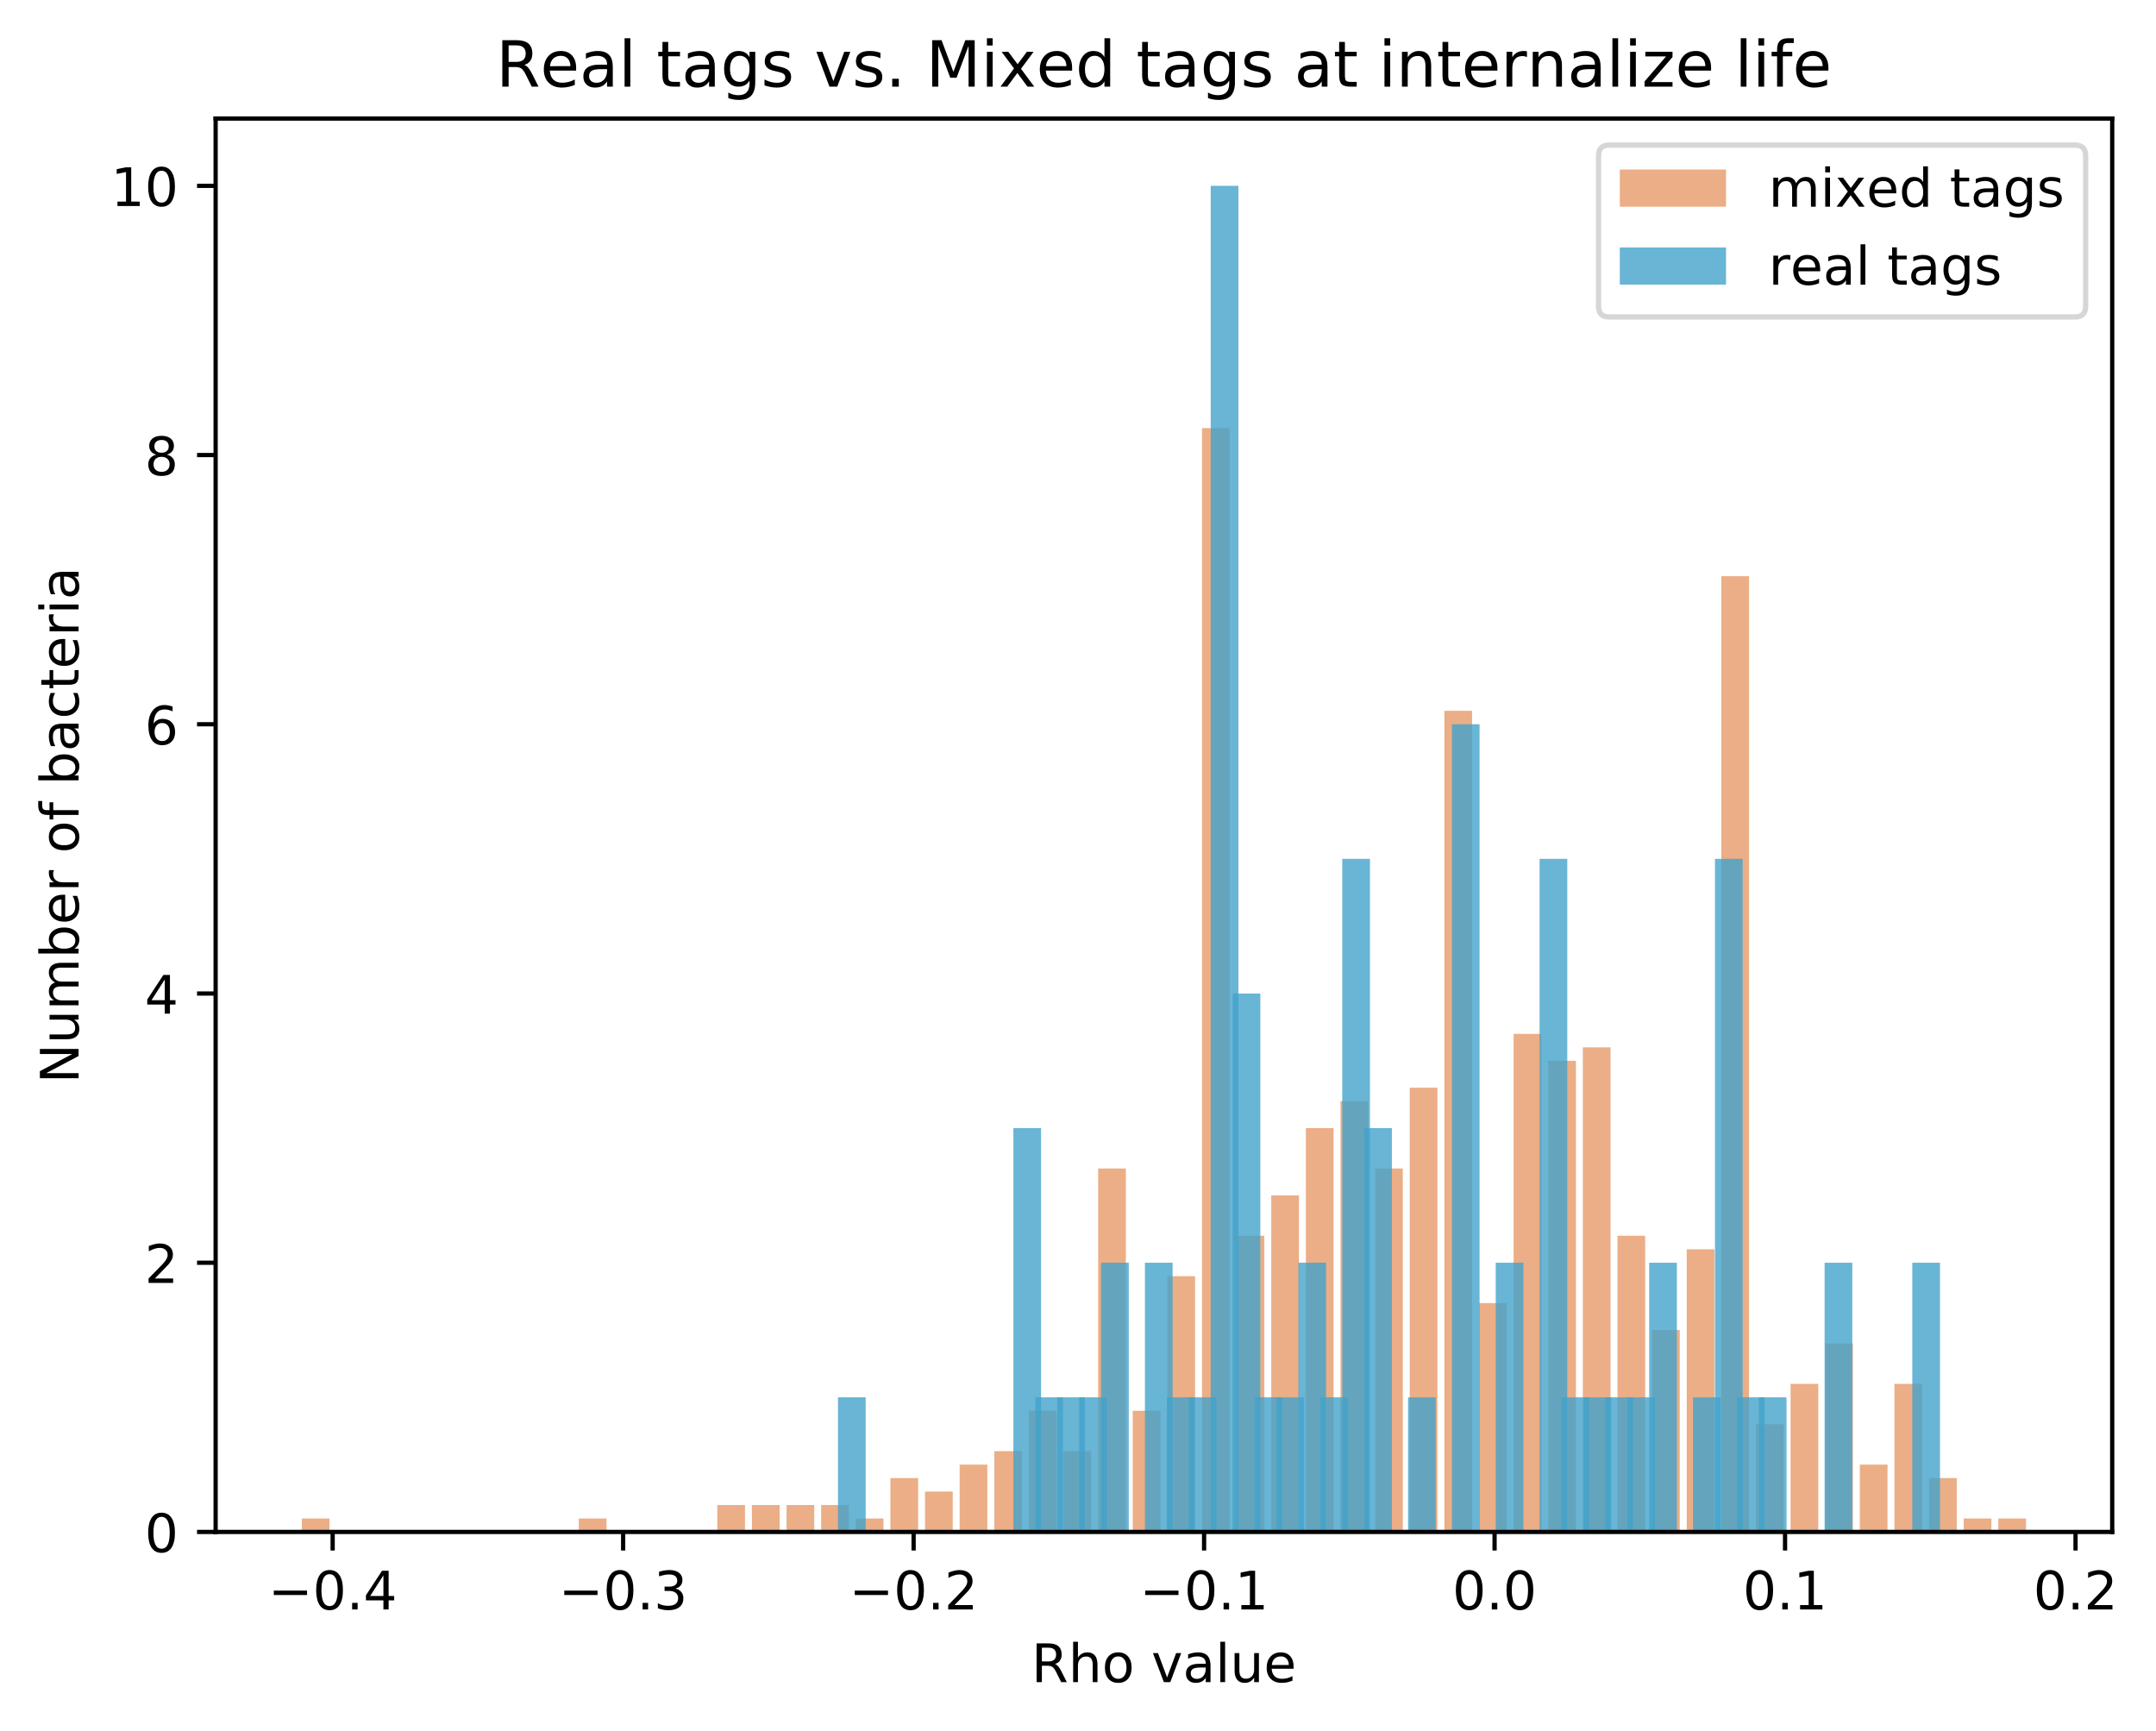<?xml version="1.0" encoding="utf-8" standalone="no"?>
<!DOCTYPE svg PUBLIC "-//W3C//DTD SVG 1.1//EN"
  "http://www.w3.org/Graphics/SVG/1.1/DTD/svg11.dtd">
<!-- Created with matplotlib (https://matplotlib.org/) -->
<svg height="325.986pt" version="1.1" viewBox="0 0 405.968 325.986" width="405.968pt" xmlns="http://www.w3.org/2000/svg" xmlns:xlink="http://www.w3.org/1999/xlink">
 <defs>
  <style type="text/css">
*{stroke-linecap:butt;stroke-linejoin:round;}
  </style>
 </defs>
 <g id="figure_1">
  <g id="patch_1">
   <path d="M 0 325.986 
L 405.968 325.986 
L 405.968 0 
L 0 0 
z
" style="fill:#ffffff;"/>
  </g>
  <g id="axes_1">
   <g id="patch_2">
    <path d="M 40.603 288.43 
L 397.723 288.43 
L 397.723 22.318 
L 40.603 22.318 
z
" style="fill:#ffffff;"/>
   </g>
   <g id="patch_3">
    <path clip-path="url(#p4266002251)" d="M 56.836 288.43 
L 62.051 288.43 
L 62.051 285.896 
L 56.836 285.896 
z
" style="fill:#d95f0e;opacity:0.5;"/>
   </g>
   <g id="patch_4">
    <path clip-path="url(#p4266002251)" d="M 63.355 288.43 
L 68.57 288.43 
L 68.57 288.43 
L 63.355 288.43 
z
" style="fill:#d95f0e;opacity:0.5;"/>
   </g>
   <g id="patch_5">
    <path clip-path="url(#p4266002251)" d="M 69.874 288.43 
L 75.09 288.43 
L 75.09 288.43 
L 69.874 288.43 
z
" style="fill:#d95f0e;opacity:0.5;"/>
   </g>
   <g id="patch_6">
    <path clip-path="url(#p4266002251)" d="M 76.393 288.43 
L 81.609 288.43 
L 81.609 288.43 
L 76.393 288.43 
z
" style="fill:#d95f0e;opacity:0.5;"/>
   </g>
   <g id="patch_7">
    <path clip-path="url(#p4266002251)" d="M 82.913 288.43 
L 88.128 288.43 
L 88.128 288.43 
L 82.913 288.43 
z
" style="fill:#d95f0e;opacity:0.5;"/>
   </g>
   <g id="patch_8">
    <path clip-path="url(#p4266002251)" d="M 89.432 288.43 
L 94.647 288.43 
L 94.647 288.43 
L 89.432 288.43 
z
" style="fill:#d95f0e;opacity:0.5;"/>
   </g>
   <g id="patch_9">
    <path clip-path="url(#p4266002251)" d="M 95.951 288.43 
L 101.166 288.43 
L 101.166 288.43 
L 95.951 288.43 
z
" style="fill:#d95f0e;opacity:0.5;"/>
   </g>
   <g id="patch_10">
    <path clip-path="url(#p4266002251)" d="M 102.47 288.43 
L 107.685 288.43 
L 107.685 288.43 
L 102.47 288.43 
z
" style="fill:#d95f0e;opacity:0.5;"/>
   </g>
   <g id="patch_11">
    <path clip-path="url(#p4266002251)" d="M 108.989 288.43 
L 114.205 288.43 
L 114.205 285.896 
L 108.989 285.896 
z
" style="fill:#d95f0e;opacity:0.5;"/>
   </g>
   <g id="patch_12">
    <path clip-path="url(#p4266002251)" d="M 115.508 288.43 
L 120.724 288.43 
L 120.724 288.43 
L 115.508 288.43 
z
" style="fill:#d95f0e;opacity:0.5;"/>
   </g>
   <g id="patch_13">
    <path clip-path="url(#p4266002251)" d="M 122.028 288.43 
L 127.243 288.43 
L 127.243 288.43 
L 122.028 288.43 
z
" style="fill:#d95f0e;opacity:0.5;"/>
   </g>
   <g id="patch_14">
    <path clip-path="url(#p4266002251)" d="M 128.547 288.43 
L 133.762 288.43 
L 133.762 288.43 
L 128.547 288.43 
z
" style="fill:#d95f0e;opacity:0.5;"/>
   </g>
   <g id="patch_15">
    <path clip-path="url(#p4266002251)" d="M 135.066 288.43 
L 140.281 288.43 
L 140.281 283.361 
L 135.066 283.361 
z
" style="fill:#d95f0e;opacity:0.5;"/>
   </g>
   <g id="patch_16">
    <path clip-path="url(#p4266002251)" d="M 141.585 288.43 
L 146.8 288.43 
L 146.8 283.361 
L 141.585 283.361 
z
" style="fill:#d95f0e;opacity:0.5;"/>
   </g>
   <g id="patch_17">
    <path clip-path="url(#p4266002251)" d="M 148.104 288.43 
L 153.32 288.43 
L 153.32 283.361 
L 148.104 283.361 
z
" style="fill:#d95f0e;opacity:0.5;"/>
   </g>
   <g id="patch_18">
    <path clip-path="url(#p4266002251)" d="M 154.623 288.43 
L 159.839 288.43 
L 159.839 283.361 
L 154.623 283.361 
z
" style="fill:#d95f0e;opacity:0.5;"/>
   </g>
   <g id="patch_19">
    <path clip-path="url(#p4266002251)" d="M 161.143 288.43 
L 166.358 288.43 
L 166.358 285.896 
L 161.143 285.896 
z
" style="fill:#d95f0e;opacity:0.5;"/>
   </g>
   <g id="patch_20">
    <path clip-path="url(#p4266002251)" d="M 167.662 288.43 
L 172.877 288.43 
L 172.877 278.293 
L 167.662 278.293 
z
" style="fill:#d95f0e;opacity:0.5;"/>
   </g>
   <g id="patch_21">
    <path clip-path="url(#p4266002251)" d="M 174.181 288.43 
L 179.396 288.43 
L 179.396 280.827 
L 174.181 280.827 
z
" style="fill:#d95f0e;opacity:0.5;"/>
   </g>
   <g id="patch_22">
    <path clip-path="url(#p4266002251)" d="M 180.7 288.43 
L 185.915 288.43 
L 185.915 275.758 
L 180.7 275.758 
z
" style="fill:#d95f0e;opacity:0.5;"/>
   </g>
   <g id="patch_23">
    <path clip-path="url(#p4266002251)" d="M 187.219 288.43 
L 192.435 288.43 
L 192.435 273.224 
L 187.219 273.224 
z
" style="fill:#d95f0e;opacity:0.5;"/>
   </g>
   <g id="patch_24">
    <path clip-path="url(#p4266002251)" d="M 193.738 288.43 
L 198.954 288.43 
L 198.954 265.621 
L 193.738 265.621 
z
" style="fill:#d95f0e;opacity:0.5;"/>
   </g>
   <g id="patch_25">
    <path clip-path="url(#p4266002251)" d="M 200.258 288.43 
L 205.473 288.43 
L 205.473 273.224 
L 200.258 273.224 
z
" style="fill:#d95f0e;opacity:0.5;"/>
   </g>
   <g id="patch_26">
    <path clip-path="url(#p4266002251)" d="M 206.777 288.43 
L 211.992 288.43 
L 211.992 220.001 
L 206.777 220.001 
z
" style="fill:#d95f0e;opacity:0.5;"/>
   </g>
   <g id="patch_27">
    <path clip-path="url(#p4266002251)" d="M 213.296 288.43 
L 218.511 288.43 
L 218.511 265.621 
L 213.296 265.621 
z
" style="fill:#d95f0e;opacity:0.5;"/>
   </g>
   <g id="patch_28">
    <path clip-path="url(#p4266002251)" d="M 219.815 288.43 
L 225.03 288.43 
L 225.03 240.277 
L 219.815 240.277 
z
" style="fill:#d95f0e;opacity:0.5;"/>
   </g>
   <g id="patch_29">
    <path clip-path="url(#p4266002251)" d="M 226.334 288.43 
L 231.55 288.43 
L 231.55 80.609 
L 226.334 80.609 
z
" style="fill:#d95f0e;opacity:0.5;"/>
   </g>
   <g id="patch_30">
    <path clip-path="url(#p4266002251)" d="M 232.853 288.43 
L 238.069 288.43 
L 238.069 232.673 
L 232.853 232.673 
z
" style="fill:#d95f0e;opacity:0.5;"/>
   </g>
   <g id="patch_31">
    <path clip-path="url(#p4266002251)" d="M 239.373 288.43 
L 244.588 288.43 
L 244.588 225.07 
L 239.373 225.07 
z
" style="fill:#d95f0e;opacity:0.5;"/>
   </g>
   <g id="patch_32">
    <path clip-path="url(#p4266002251)" d="M 245.892 288.43 
L 251.107 288.43 
L 251.107 212.398 
L 245.892 212.398 
z
" style="fill:#d95f0e;opacity:0.5;"/>
   </g>
   <g id="patch_33">
    <path clip-path="url(#p4266002251)" d="M 252.411 288.43 
L 257.626 288.43 
L 257.626 207.329 
L 252.411 207.329 
z
" style="fill:#d95f0e;opacity:0.5;"/>
   </g>
   <g id="patch_34">
    <path clip-path="url(#p4266002251)" d="M 258.93 288.43 
L 264.145 288.43 
L 264.145 220.001 
L 258.93 220.001 
z
" style="fill:#d95f0e;opacity:0.5;"/>
   </g>
   <g id="patch_35">
    <path clip-path="url(#p4266002251)" d="M 265.449 288.43 
L 270.665 288.43 
L 270.665 204.795 
L 265.449 204.795 
z
" style="fill:#d95f0e;opacity:0.5;"/>
   </g>
   <g id="patch_36">
    <path clip-path="url(#p4266002251)" d="M 271.968 288.43 
L 277.184 288.43 
L 277.184 133.832 
L 271.968 133.832 
z
" style="fill:#d95f0e;opacity:0.5;"/>
   </g>
   <g id="patch_37">
    <path clip-path="url(#p4266002251)" d="M 278.488 288.43 
L 283.703 288.43 
L 283.703 245.345 
L 278.488 245.345 
z
" style="fill:#d95f0e;opacity:0.5;"/>
   </g>
   <g id="patch_38">
    <path clip-path="url(#p4266002251)" d="M 285.007 288.43 
L 290.222 288.43 
L 290.222 194.657 
L 285.007 194.657 
z
" style="fill:#d95f0e;opacity:0.5;"/>
   </g>
   <g id="patch_39">
    <path clip-path="url(#p4266002251)" d="M 291.526 288.43 
L 296.741 288.43 
L 296.741 199.726 
L 291.526 199.726 
z
" style="fill:#d95f0e;opacity:0.5;"/>
   </g>
   <g id="patch_40">
    <path clip-path="url(#p4266002251)" d="M 298.045 288.43 
L 303.26 288.43 
L 303.26 197.192 
L 298.045 197.192 
z
" style="fill:#d95f0e;opacity:0.5;"/>
   </g>
   <g id="patch_41">
    <path clip-path="url(#p4266002251)" d="M 304.564 288.43 
L 309.78 288.43 
L 309.78 232.673 
L 304.564 232.673 
z
" style="fill:#d95f0e;opacity:0.5;"/>
   </g>
   <g id="patch_42">
    <path clip-path="url(#p4266002251)" d="M 311.083 288.43 
L 316.299 288.43 
L 316.299 250.414 
L 311.083 250.414 
z
" style="fill:#d95f0e;opacity:0.5;"/>
   </g>
   <g id="patch_43">
    <path clip-path="url(#p4266002251)" d="M 317.603 288.43 
L 322.818 288.43 
L 322.818 235.208 
L 317.603 235.208 
z
" style="fill:#d95f0e;opacity:0.5;"/>
   </g>
   <g id="patch_44">
    <path clip-path="url(#p4266002251)" d="M 324.122 288.43 
L 329.337 288.43 
L 329.337 108.488 
L 324.122 108.488 
z
" style="fill:#d95f0e;opacity:0.5;"/>
   </g>
   <g id="patch_45">
    <path clip-path="url(#p4266002251)" d="M 330.641 288.43 
L 335.856 288.43 
L 335.856 268.155 
L 330.641 268.155 
z
" style="fill:#d95f0e;opacity:0.5;"/>
   </g>
   <g id="patch_46">
    <path clip-path="url(#p4266002251)" d="M 337.16 288.43 
L 342.375 288.43 
L 342.375 260.552 
L 337.16 260.552 
z
" style="fill:#d95f0e;opacity:0.5;"/>
   </g>
   <g id="patch_47">
    <path clip-path="url(#p4266002251)" d="M 343.679 288.43 
L 348.895 288.43 
L 348.895 252.949 
L 343.679 252.949 
z
" style="fill:#d95f0e;opacity:0.5;"/>
   </g>
   <g id="patch_48">
    <path clip-path="url(#p4266002251)" d="M 350.198 288.43 
L 355.414 288.43 
L 355.414 275.758 
L 350.198 275.758 
z
" style="fill:#d95f0e;opacity:0.5;"/>
   </g>
   <g id="patch_49">
    <path clip-path="url(#p4266002251)" d="M 356.718 288.43 
L 361.933 288.43 
L 361.933 260.552 
L 356.718 260.552 
z
" style="fill:#d95f0e;opacity:0.5;"/>
   </g>
   <g id="patch_50">
    <path clip-path="url(#p4266002251)" d="M 363.237 288.43 
L 368.452 288.43 
L 368.452 278.293 
L 363.237 278.293 
z
" style="fill:#d95f0e;opacity:0.5;"/>
   </g>
   <g id="patch_51">
    <path clip-path="url(#p4266002251)" d="M 369.756 288.43 
L 374.971 288.43 
L 374.971 285.896 
L 369.756 285.896 
z
" style="fill:#d95f0e;opacity:0.5;"/>
   </g>
   <g id="patch_52">
    <path clip-path="url(#p4266002251)" d="M 376.275 288.43 
L 381.49 288.43 
L 381.49 285.896 
L 376.275 285.896 
z
" style="fill:#d95f0e;opacity:0.5;"/>
   </g>
   <g id="patch_53">
    <path clip-path="url(#p4266002251)" d="M 157.788 288.43 
L 163.004 288.43 
L 163.004 263.086 
L 157.788 263.086 
z
" style="fill:#43a2ca;opacity:0.8;"/>
   </g>
   <g id="patch_54">
    <path clip-path="url(#p4266002251)" d="M 161.917 288.43 
L 167.132 288.43 
L 167.132 288.43 
L 161.917 288.43 
z
" style="fill:#43a2ca;opacity:0.8;"/>
   </g>
   <g id="patch_55">
    <path clip-path="url(#p4266002251)" d="M 166.045 288.43 
L 171.26 288.43 
L 171.26 288.43 
L 166.045 288.43 
z
" style="fill:#43a2ca;opacity:0.8;"/>
   </g>
   <g id="patch_56">
    <path clip-path="url(#p4266002251)" d="M 170.174 288.43 
L 175.389 288.43 
L 175.389 288.43 
L 170.174 288.43 
z
" style="fill:#43a2ca;opacity:0.8;"/>
   </g>
   <g id="patch_57">
    <path clip-path="url(#p4266002251)" d="M 174.302 288.43 
L 179.517 288.43 
L 179.517 288.43 
L 174.302 288.43 
z
" style="fill:#43a2ca;opacity:0.8;"/>
   </g>
   <g id="patch_58">
    <path clip-path="url(#p4266002251)" d="M 178.43 288.43 
L 183.646 288.43 
L 183.646 288.43 
L 178.43 288.43 
z
" style="fill:#43a2ca;opacity:0.8;"/>
   </g>
   <g id="patch_59">
    <path clip-path="url(#p4266002251)" d="M 182.559 288.43 
L 187.774 288.43 
L 187.774 288.43 
L 182.559 288.43 
z
" style="fill:#43a2ca;opacity:0.8;"/>
   </g>
   <g id="patch_60">
    <path clip-path="url(#p4266002251)" d="M 186.687 288.43 
L 191.902 288.43 
L 191.902 288.43 
L 186.687 288.43 
z
" style="fill:#43a2ca;opacity:0.8;"/>
   </g>
   <g id="patch_61">
    <path clip-path="url(#p4266002251)" d="M 190.816 288.43 
L 196.031 288.43 
L 196.031 212.398 
L 190.816 212.398 
z
" style="fill:#43a2ca;opacity:0.8;"/>
   </g>
   <g id="patch_62">
    <path clip-path="url(#p4266002251)" d="M 194.944 288.43 
L 200.159 288.43 
L 200.159 263.086 
L 194.944 263.086 
z
" style="fill:#43a2ca;opacity:0.8;"/>
   </g>
   <g id="patch_63">
    <path clip-path="url(#p4266002251)" d="M 199.072 288.43 
L 204.288 288.43 
L 204.288 263.086 
L 199.072 263.086 
z
" style="fill:#43a2ca;opacity:0.8;"/>
   </g>
   <g id="patch_64">
    <path clip-path="url(#p4266002251)" d="M 203.201 288.43 
L 208.416 288.43 
L 208.416 263.086 
L 203.201 263.086 
z
" style="fill:#43a2ca;opacity:0.8;"/>
   </g>
   <g id="patch_65">
    <path clip-path="url(#p4266002251)" d="M 207.329 288.43 
L 212.544 288.43 
L 212.544 237.742 
L 207.329 237.742 
z
" style="fill:#43a2ca;opacity:0.8;"/>
   </g>
   <g id="patch_66">
    <path clip-path="url(#p4266002251)" d="M 211.458 288.43 
L 216.673 288.43 
L 216.673 288.43 
L 211.458 288.43 
z
" style="fill:#43a2ca;opacity:0.8;"/>
   </g>
   <g id="patch_67">
    <path clip-path="url(#p4266002251)" d="M 215.586 288.43 
L 220.801 288.43 
L 220.801 237.742 
L 215.586 237.742 
z
" style="fill:#43a2ca;opacity:0.8;"/>
   </g>
   <g id="patch_68">
    <path clip-path="url(#p4266002251)" d="M 219.714 288.43 
L 224.93 288.43 
L 224.93 263.086 
L 219.714 263.086 
z
" style="fill:#43a2ca;opacity:0.8;"/>
   </g>
   <g id="patch_69">
    <path clip-path="url(#p4266002251)" d="M 223.843 288.43 
L 229.058 288.43 
L 229.058 263.086 
L 223.843 263.086 
z
" style="fill:#43a2ca;opacity:0.8;"/>
   </g>
   <g id="patch_70">
    <path clip-path="url(#p4266002251)" d="M 227.971 288.43 
L 233.186 288.43 
L 233.186 34.99 
L 227.971 34.99 
z
" style="fill:#43a2ca;opacity:0.8;"/>
   </g>
   <g id="patch_71">
    <path clip-path="url(#p4266002251)" d="M 232.1 288.43 
L 237.315 288.43 
L 237.315 187.054 
L 232.1 187.054 
z
" style="fill:#43a2ca;opacity:0.8;"/>
   </g>
   <g id="patch_72">
    <path clip-path="url(#p4266002251)" d="M 236.228 288.43 
L 241.443 288.43 
L 241.443 263.086 
L 236.228 263.086 
z
" style="fill:#43a2ca;opacity:0.8;"/>
   </g>
   <g id="patch_73">
    <path clip-path="url(#p4266002251)" d="M 240.356 288.43 
L 245.572 288.43 
L 245.572 263.086 
L 240.356 263.086 
z
" style="fill:#43a2ca;opacity:0.8;"/>
   </g>
   <g id="patch_74">
    <path clip-path="url(#p4266002251)" d="M 244.485 288.43 
L 249.7 288.43 
L 249.7 237.742 
L 244.485 237.742 
z
" style="fill:#43a2ca;opacity:0.8;"/>
   </g>
   <g id="patch_75">
    <path clip-path="url(#p4266002251)" d="M 248.613 288.43 
L 253.828 288.43 
L 253.828 263.086 
L 248.613 263.086 
z
" style="fill:#43a2ca;opacity:0.8;"/>
   </g>
   <g id="patch_76">
    <path clip-path="url(#p4266002251)" d="M 252.742 288.43 
L 257.957 288.43 
L 257.957 161.71 
L 252.742 161.71 
z
" style="fill:#43a2ca;opacity:0.8;"/>
   </g>
   <g id="patch_77">
    <path clip-path="url(#p4266002251)" d="M 256.87 288.43 
L 262.085 288.43 
L 262.085 212.398 
L 256.87 212.398 
z
" style="fill:#43a2ca;opacity:0.8;"/>
   </g>
   <g id="patch_78">
    <path clip-path="url(#p4266002251)" d="M 260.998 288.43 
L 266.214 288.43 
L 266.214 288.43 
L 260.998 288.43 
z
" style="fill:#43a2ca;opacity:0.8;"/>
   </g>
   <g id="patch_79">
    <path clip-path="url(#p4266002251)" d="M 265.127 288.43 
L 270.342 288.43 
L 270.342 263.086 
L 265.127 263.086 
z
" style="fill:#43a2ca;opacity:0.8;"/>
   </g>
   <g id="patch_80">
    <path clip-path="url(#p4266002251)" d="M 269.255 288.43 
L 274.47 288.43 
L 274.47 288.43 
L 269.255 288.43 
z
" style="fill:#43a2ca;opacity:0.8;"/>
   </g>
   <g id="patch_81">
    <path clip-path="url(#p4266002251)" d="M 273.384 288.43 
L 278.599 288.43 
L 278.599 136.366 
L 273.384 136.366 
z
" style="fill:#43a2ca;opacity:0.8;"/>
   </g>
   <g id="patch_82">
    <path clip-path="url(#p4266002251)" d="M 277.512 288.43 
L 282.727 288.43 
L 282.727 288.43 
L 277.512 288.43 
z
" style="fill:#43a2ca;opacity:0.8;"/>
   </g>
   <g id="patch_83">
    <path clip-path="url(#p4266002251)" d="M 281.64 288.43 
L 286.856 288.43 
L 286.856 237.742 
L 281.64 237.742 
z
" style="fill:#43a2ca;opacity:0.8;"/>
   </g>
   <g id="patch_84">
    <path clip-path="url(#p4266002251)" d="M 285.769 288.43 
L 290.984 288.43 
L 290.984 288.43 
L 285.769 288.43 
z
" style="fill:#43a2ca;opacity:0.8;"/>
   </g>
   <g id="patch_85">
    <path clip-path="url(#p4266002251)" d="M 289.897 288.43 
L 295.112 288.43 
L 295.112 161.71 
L 289.897 161.71 
z
" style="fill:#43a2ca;opacity:0.8;"/>
   </g>
   <g id="patch_86">
    <path clip-path="url(#p4266002251)" d="M 294.026 288.43 
L 299.241 288.43 
L 299.241 263.086 
L 294.026 263.086 
z
" style="fill:#43a2ca;opacity:0.8;"/>
   </g>
   <g id="patch_87">
    <path clip-path="url(#p4266002251)" d="M 298.154 288.43 
L 303.369 288.43 
L 303.369 263.086 
L 298.154 263.086 
z
" style="fill:#43a2ca;opacity:0.8;"/>
   </g>
   <g id="patch_88">
    <path clip-path="url(#p4266002251)" d="M 302.282 288.43 
L 307.498 288.43 
L 307.498 263.086 
L 302.282 263.086 
z
" style="fill:#43a2ca;opacity:0.8;"/>
   </g>
   <g id="patch_89">
    <path clip-path="url(#p4266002251)" d="M 306.411 288.43 
L 311.626 288.43 
L 311.626 263.086 
L 306.411 263.086 
z
" style="fill:#43a2ca;opacity:0.8;"/>
   </g>
   <g id="patch_90">
    <path clip-path="url(#p4266002251)" d="M 310.539 288.43 
L 315.754 288.43 
L 315.754 237.742 
L 310.539 237.742 
z
" style="fill:#43a2ca;opacity:0.8;"/>
   </g>
   <g id="patch_91">
    <path clip-path="url(#p4266002251)" d="M 314.668 288.43 
L 319.883 288.43 
L 319.883 288.43 
L 314.668 288.43 
z
" style="fill:#43a2ca;opacity:0.8;"/>
   </g>
   <g id="patch_92">
    <path clip-path="url(#p4266002251)" d="M 318.796 288.43 
L 324.011 288.43 
L 324.011 263.086 
L 318.796 263.086 
z
" style="fill:#43a2ca;opacity:0.8;"/>
   </g>
   <g id="patch_93">
    <path clip-path="url(#p4266002251)" d="M 322.924 288.43 
L 328.14 288.43 
L 328.14 161.71 
L 322.924 161.71 
z
" style="fill:#43a2ca;opacity:0.8;"/>
   </g>
   <g id="patch_94">
    <path clip-path="url(#p4266002251)" d="M 327.053 288.43 
L 332.268 288.43 
L 332.268 263.086 
L 327.053 263.086 
z
" style="fill:#43a2ca;opacity:0.8;"/>
   </g>
   <g id="patch_95">
    <path clip-path="url(#p4266002251)" d="M 331.181 288.43 
L 336.396 288.43 
L 336.396 263.086 
L 331.181 263.086 
z
" style="fill:#43a2ca;opacity:0.8;"/>
   </g>
   <g id="patch_96">
    <path clip-path="url(#p4266002251)" d="M 335.31 288.43 
L 340.525 288.43 
L 340.525 288.43 
L 335.31 288.43 
z
" style="fill:#43a2ca;opacity:0.8;"/>
   </g>
   <g id="patch_97">
    <path clip-path="url(#p4266002251)" d="M 339.438 288.43 
L 344.653 288.43 
L 344.653 288.43 
L 339.438 288.43 
z
" style="fill:#43a2ca;opacity:0.8;"/>
   </g>
   <g id="patch_98">
    <path clip-path="url(#p4266002251)" d="M 343.566 288.43 
L 348.782 288.43 
L 348.782 237.742 
L 343.566 237.742 
z
" style="fill:#43a2ca;opacity:0.8;"/>
   </g>
   <g id="patch_99">
    <path clip-path="url(#p4266002251)" d="M 347.695 288.43 
L 352.91 288.43 
L 352.91 288.43 
L 347.695 288.43 
z
" style="fill:#43a2ca;opacity:0.8;"/>
   </g>
   <g id="patch_100">
    <path clip-path="url(#p4266002251)" d="M 351.823 288.43 
L 357.038 288.43 
L 357.038 288.43 
L 351.823 288.43 
z
" style="fill:#43a2ca;opacity:0.8;"/>
   </g>
   <g id="patch_101">
    <path clip-path="url(#p4266002251)" d="M 355.952 288.43 
L 361.167 288.43 
L 361.167 288.43 
L 355.952 288.43 
z
" style="fill:#43a2ca;opacity:0.8;"/>
   </g>
   <g id="patch_102">
    <path clip-path="url(#p4266002251)" d="M 360.08 288.43 
L 365.295 288.43 
L 365.295 237.742 
L 360.08 237.742 
z
" style="fill:#43a2ca;opacity:0.8;"/>
   </g>
   <g id="matplotlib.axis_1">
    <g id="xtick_1">
     <g id="line2d_1">
      <defs>
       <path d="M 0 0 
L 0 3.5 
" id="m749f6608de" style="stroke:#000000;stroke-width:0.8;"/>
      </defs>
      <g>
       <use style="stroke:#000000;stroke-width:0.8;" x="62.638" xlink:href="#m749f6608de" y="288.43"/>
      </g>
     </g>
     <g id="text_1">
      <!-- −0.4 -->
      <defs>
       <path d="M 10.594 35.5 
L 73.188 35.5 
L 73.188 27.203 
L 10.594 27.203 
z
" id="DejaVuSans-8722"/>
       <path d="M 31.781 66.406 
Q 24.172 66.406 20.328 58.906 
Q 16.5 51.422 16.5 36.375 
Q 16.5 21.391 20.328 13.891 
Q 24.172 6.391 31.781 6.391 
Q 39.453 6.391 43.281 13.891 
Q 47.125 21.391 47.125 36.375 
Q 47.125 51.422 43.281 58.906 
Q 39.453 66.406 31.781 66.406 
z
M 31.781 74.219 
Q 44.047 74.219 50.516 64.516 
Q 56.984 54.828 56.984 36.375 
Q 56.984 17.969 50.516 8.266 
Q 44.047 -1.422 31.781 -1.422 
Q 19.531 -1.422 13.062 8.266 
Q 6.594 17.969 6.594 36.375 
Q 6.594 54.828 13.062 64.516 
Q 19.531 74.219 31.781 74.219 
z
" id="DejaVuSans-48"/>
       <path d="M 10.688 12.406 
L 21 12.406 
L 21 0 
L 10.688 0 
z
" id="DejaVuSans-46"/>
       <path d="M 37.797 64.312 
L 12.891 25.391 
L 37.797 25.391 
z
M 35.203 72.906 
L 47.609 72.906 
L 47.609 25.391 
L 58.016 25.391 
L 58.016 17.188 
L 47.609 17.188 
L 47.609 0 
L 37.797 0 
L 37.797 17.188 
L 4.891 17.188 
L 4.891 26.703 
z
" id="DejaVuSans-52"/>
      </defs>
      <g transform="translate(50.497 303.029)scale(0.1 -0.1)">
       <use xlink:href="#DejaVuSans-8722"/>
       <use x="83.789" xlink:href="#DejaVuSans-48"/>
       <use x="147.412" xlink:href="#DejaVuSans-46"/>
       <use x="179.199" xlink:href="#DejaVuSans-52"/>
      </g>
     </g>
    </g>
    <g id="xtick_2">
     <g id="line2d_2">
      <g>
       <use style="stroke:#000000;stroke-width:0.8;" x="117.335" xlink:href="#m749f6608de" y="288.43"/>
      </g>
     </g>
     <g id="text_2">
      <!-- −0.3 -->
      <defs>
       <path d="M 40.578 39.312 
Q 47.656 37.797 51.625 33 
Q 55.609 28.219 55.609 21.188 
Q 55.609 10.406 48.188 4.484 
Q 40.766 -1.422 27.094 -1.422 
Q 22.516 -1.422 17.656 -0.516 
Q 12.797 0.391 7.625 2.203 
L 7.625 11.719 
Q 11.719 9.328 16.594 8.109 
Q 21.484 6.891 26.812 6.891 
Q 36.078 6.891 40.938 10.547 
Q 45.797 14.203 45.797 21.188 
Q 45.797 27.641 41.281 31.266 
Q 36.766 34.906 28.719 34.906 
L 20.219 34.906 
L 20.219 43.016 
L 29.109 43.016 
Q 36.375 43.016 40.234 45.922 
Q 44.094 48.828 44.094 54.297 
Q 44.094 59.906 40.109 62.906 
Q 36.141 65.922 28.719 65.922 
Q 24.656 65.922 20.016 65.031 
Q 15.375 64.156 9.812 62.312 
L 9.812 71.094 
Q 15.438 72.656 20.344 73.438 
Q 25.25 74.219 29.594 74.219 
Q 40.828 74.219 47.359 69.109 
Q 53.906 64.016 53.906 55.328 
Q 53.906 49.266 50.438 45.094 
Q 46.969 40.922 40.578 39.312 
z
" id="DejaVuSans-51"/>
      </defs>
      <g transform="translate(105.193 303.029)scale(0.1 -0.1)">
       <use xlink:href="#DejaVuSans-8722"/>
       <use x="83.789" xlink:href="#DejaVuSans-48"/>
       <use x="147.412" xlink:href="#DejaVuSans-46"/>
       <use x="179.199" xlink:href="#DejaVuSans-51"/>
      </g>
     </g>
    </g>
    <g id="xtick_3">
     <g id="line2d_3">
      <g>
       <use style="stroke:#000000;stroke-width:0.8;" x="172.031" xlink:href="#m749f6608de" y="288.43"/>
      </g>
     </g>
     <g id="text_3">
      <!-- −0.2 -->
      <defs>
       <path d="M 19.188 8.297 
L 53.609 8.297 
L 53.609 0 
L 7.328 0 
L 7.328 8.297 
Q 12.938 14.109 22.625 23.891 
Q 32.328 33.688 34.812 36.531 
Q 39.547 41.844 41.422 45.531 
Q 43.312 49.219 43.312 52.781 
Q 43.312 58.594 39.234 62.25 
Q 35.156 65.922 28.609 65.922 
Q 23.969 65.922 18.812 64.312 
Q 13.672 62.703 7.812 59.422 
L 7.812 69.391 
Q 13.766 71.781 18.938 73 
Q 24.125 74.219 28.422 74.219 
Q 39.75 74.219 46.484 68.547 
Q 53.219 62.891 53.219 53.422 
Q 53.219 48.922 51.531 44.891 
Q 49.859 40.875 45.406 35.406 
Q 44.188 33.984 37.641 27.219 
Q 31.109 20.453 19.188 8.297 
z
" id="DejaVuSans-50"/>
      </defs>
      <g transform="translate(159.89 303.029)scale(0.1 -0.1)">
       <use xlink:href="#DejaVuSans-8722"/>
       <use x="83.789" xlink:href="#DejaVuSans-48"/>
       <use x="147.412" xlink:href="#DejaVuSans-46"/>
       <use x="179.199" xlink:href="#DejaVuSans-50"/>
      </g>
     </g>
    </g>
    <g id="xtick_4">
     <g id="line2d_4">
      <g>
       <use style="stroke:#000000;stroke-width:0.8;" x="226.728" xlink:href="#m749f6608de" y="288.43"/>
      </g>
     </g>
     <g id="text_4">
      <!-- −0.1 -->
      <defs>
       <path d="M 12.406 8.297 
L 28.516 8.297 
L 28.516 63.922 
L 10.984 60.406 
L 10.984 69.391 
L 28.422 72.906 
L 38.281 72.906 
L 38.281 8.297 
L 54.391 8.297 
L 54.391 0 
L 12.406 0 
z
" id="DejaVuSans-49"/>
      </defs>
      <g transform="translate(214.586 303.029)scale(0.1 -0.1)">
       <use xlink:href="#DejaVuSans-8722"/>
       <use x="83.789" xlink:href="#DejaVuSans-48"/>
       <use x="147.412" xlink:href="#DejaVuSans-46"/>
       <use x="179.199" xlink:href="#DejaVuSans-49"/>
      </g>
     </g>
    </g>
    <g id="xtick_5">
     <g id="line2d_5">
      <g>
       <use style="stroke:#000000;stroke-width:0.8;" x="281.424" xlink:href="#m749f6608de" y="288.43"/>
      </g>
     </g>
     <g id="text_5">
      <!-- 0.0 -->
      <g transform="translate(273.472 303.029)scale(0.1 -0.1)">
       <use xlink:href="#DejaVuSans-48"/>
       <use x="63.623" xlink:href="#DejaVuSans-46"/>
       <use x="95.41" xlink:href="#DejaVuSans-48"/>
      </g>
     </g>
    </g>
    <g id="xtick_6">
     <g id="line2d_6">
      <g>
       <use style="stroke:#000000;stroke-width:0.8;" x="336.12" xlink:href="#m749f6608de" y="288.43"/>
      </g>
     </g>
     <g id="text_6">
      <!-- 0.1 -->
      <g transform="translate(328.169 303.029)scale(0.1 -0.1)">
       <use xlink:href="#DejaVuSans-48"/>
       <use x="63.623" xlink:href="#DejaVuSans-46"/>
       <use x="95.41" xlink:href="#DejaVuSans-49"/>
      </g>
     </g>
    </g>
    <g id="xtick_7">
     <g id="line2d_7">
      <g>
       <use style="stroke:#000000;stroke-width:0.8;" x="390.817" xlink:href="#m749f6608de" y="288.43"/>
      </g>
     </g>
     <g id="text_7">
      <!-- 0.2 -->
      <g transform="translate(382.865 303.029)scale(0.1 -0.1)">
       <use xlink:href="#DejaVuSans-48"/>
       <use x="63.623" xlink:href="#DejaVuSans-46"/>
       <use x="95.41" xlink:href="#DejaVuSans-50"/>
      </g>
     </g>
    </g>
    <g id="text_8">
     <!-- Rho value -->
     <defs>
      <path d="M 44.391 34.188 
Q 47.562 33.109 50.562 29.594 
Q 53.562 26.078 56.594 19.922 
L 66.609 0 
L 56 0 
L 46.688 18.703 
Q 43.062 26.031 39.672 28.422 
Q 36.281 30.812 30.422 30.812 
L 19.672 30.812 
L 19.672 0 
L 9.812 0 
L 9.812 72.906 
L 32.078 72.906 
Q 44.578 72.906 50.734 67.672 
Q 56.891 62.453 56.891 51.906 
Q 56.891 45.016 53.688 40.469 
Q 50.484 35.938 44.391 34.188 
z
M 19.672 64.797 
L 19.672 38.922 
L 32.078 38.922 
Q 39.203 38.922 42.844 42.219 
Q 46.484 45.516 46.484 51.906 
Q 46.484 58.297 42.844 61.547 
Q 39.203 64.797 32.078 64.797 
z
" id="DejaVuSans-82"/>
      <path d="M 54.891 33.016 
L 54.891 0 
L 45.906 0 
L 45.906 32.719 
Q 45.906 40.484 42.875 44.328 
Q 39.844 48.188 33.797 48.188 
Q 26.516 48.188 22.312 43.547 
Q 18.109 38.922 18.109 30.906 
L 18.109 0 
L 9.078 0 
L 9.078 75.984 
L 18.109 75.984 
L 18.109 46.188 
Q 21.344 51.125 25.703 53.562 
Q 30.078 56 35.797 56 
Q 45.219 56 50.047 50.172 
Q 54.891 44.344 54.891 33.016 
z
" id="DejaVuSans-104"/>
      <path d="M 30.609 48.391 
Q 23.391 48.391 19.188 42.75 
Q 14.984 37.109 14.984 27.297 
Q 14.984 17.484 19.156 11.844 
Q 23.344 6.203 30.609 6.203 
Q 37.797 6.203 41.984 11.859 
Q 46.188 17.531 46.188 27.297 
Q 46.188 37.016 41.984 42.703 
Q 37.797 48.391 30.609 48.391 
z
M 30.609 56 
Q 42.328 56 49.016 48.375 
Q 55.719 40.766 55.719 27.297 
Q 55.719 13.875 49.016 6.219 
Q 42.328 -1.422 30.609 -1.422 
Q 18.844 -1.422 12.172 6.219 
Q 5.516 13.875 5.516 27.297 
Q 5.516 40.766 12.172 48.375 
Q 18.844 56 30.609 56 
z
" id="DejaVuSans-111"/>
      <path id="DejaVuSans-32"/>
      <path d="M 2.984 54.688 
L 12.5 54.688 
L 29.594 8.797 
L 46.688 54.688 
L 56.203 54.688 
L 35.688 0 
L 23.484 0 
z
" id="DejaVuSans-118"/>
      <path d="M 34.281 27.484 
Q 23.391 27.484 19.188 25 
Q 14.984 22.516 14.984 16.5 
Q 14.984 11.719 18.141 8.906 
Q 21.297 6.109 26.703 6.109 
Q 34.188 6.109 38.703 11.406 
Q 43.219 16.703 43.219 25.484 
L 43.219 27.484 
z
M 52.203 31.203 
L 52.203 0 
L 43.219 0 
L 43.219 8.297 
Q 40.141 3.328 35.547 0.953 
Q 30.953 -1.422 24.312 -1.422 
Q 15.922 -1.422 10.953 3.297 
Q 6 8.016 6 15.922 
Q 6 25.141 12.172 29.828 
Q 18.359 34.516 30.609 34.516 
L 43.219 34.516 
L 43.219 35.406 
Q 43.219 41.609 39.141 45 
Q 35.062 48.391 27.688 48.391 
Q 23 48.391 18.547 47.266 
Q 14.109 46.141 10.016 43.891 
L 10.016 52.203 
Q 14.938 54.109 19.578 55.047 
Q 24.219 56 28.609 56 
Q 40.484 56 46.344 49.844 
Q 52.203 43.703 52.203 31.203 
z
" id="DejaVuSans-97"/>
      <path d="M 9.422 75.984 
L 18.406 75.984 
L 18.406 0 
L 9.422 0 
z
" id="DejaVuSans-108"/>
      <path d="M 8.5 21.578 
L 8.5 54.688 
L 17.484 54.688 
L 17.484 21.922 
Q 17.484 14.156 20.5 10.266 
Q 23.531 6.391 29.594 6.391 
Q 36.859 6.391 41.078 11.031 
Q 45.312 15.672 45.312 23.688 
L 45.312 54.688 
L 54.297 54.688 
L 54.297 0 
L 45.312 0 
L 45.312 8.406 
Q 42.047 3.422 37.719 1 
Q 33.406 -1.422 27.688 -1.422 
Q 18.266 -1.422 13.375 4.438 
Q 8.5 10.297 8.5 21.578 
z
M 31.109 56 
z
" id="DejaVuSans-117"/>
      <path d="M 56.203 29.594 
L 56.203 25.203 
L 14.891 25.203 
Q 15.484 15.922 20.484 11.062 
Q 25.484 6.203 34.422 6.203 
Q 39.594 6.203 44.453 7.469 
Q 49.312 8.734 54.109 11.281 
L 54.109 2.781 
Q 49.266 0.734 44.188 -0.344 
Q 39.109 -1.422 33.891 -1.422 
Q 20.797 -1.422 13.156 6.188 
Q 5.516 13.812 5.516 26.812 
Q 5.516 40.234 12.766 48.109 
Q 20.016 56 32.328 56 
Q 43.359 56 49.781 48.891 
Q 56.203 41.797 56.203 29.594 
z
M 47.219 32.234 
Q 47.125 39.594 43.094 43.984 
Q 39.062 48.391 32.422 48.391 
Q 24.906 48.391 20.391 44.141 
Q 15.875 39.891 15.188 32.172 
z
" id="DejaVuSans-101"/>
     </defs>
     <g transform="translate(194.214 316.707)scale(0.1 -0.1)">
      <use xlink:href="#DejaVuSans-82"/>
      <use x="69.482" xlink:href="#DejaVuSans-104"/>
      <use x="132.861" xlink:href="#DejaVuSans-111"/>
      <use x="194.043" xlink:href="#DejaVuSans-32"/>
      <use x="225.83" xlink:href="#DejaVuSans-118"/>
      <use x="285.01" xlink:href="#DejaVuSans-97"/>
      <use x="346.289" xlink:href="#DejaVuSans-108"/>
      <use x="374.072" xlink:href="#DejaVuSans-117"/>
      <use x="437.451" xlink:href="#DejaVuSans-101"/>
     </g>
    </g>
   </g>
   <g id="matplotlib.axis_2">
    <g id="ytick_1">
     <g id="line2d_8">
      <defs>
       <path d="M 0 0 
L -3.5 0 
" id="ma31921a196" style="stroke:#000000;stroke-width:0.8;"/>
      </defs>
      <g>
       <use style="stroke:#000000;stroke-width:0.8;" x="40.603" xlink:href="#ma31921a196" y="288.43"/>
      </g>
     </g>
     <g id="text_9">
      <!-- 0 -->
      <g transform="translate(27.241 292.229)scale(0.1 -0.1)">
       <use xlink:href="#DejaVuSans-48"/>
      </g>
     </g>
    </g>
    <g id="ytick_2">
     <g id="line2d_9">
      <g>
       <use style="stroke:#000000;stroke-width:0.8;" x="40.603" xlink:href="#ma31921a196" y="237.742"/>
      </g>
     </g>
     <g id="text_10">
      <!-- 2 -->
      <g transform="translate(27.241 241.541)scale(0.1 -0.1)">
       <use xlink:href="#DejaVuSans-50"/>
      </g>
     </g>
    </g>
    <g id="ytick_3">
     <g id="line2d_10">
      <g>
       <use style="stroke:#000000;stroke-width:0.8;" x="40.603" xlink:href="#ma31921a196" y="187.054"/>
      </g>
     </g>
     <g id="text_11">
      <!-- 4 -->
      <g transform="translate(27.241 190.853)scale(0.1 -0.1)">
       <use xlink:href="#DejaVuSans-52"/>
      </g>
     </g>
    </g>
    <g id="ytick_4">
     <g id="line2d_11">
      <g>
       <use style="stroke:#000000;stroke-width:0.8;" x="40.603" xlink:href="#ma31921a196" y="136.366"/>
      </g>
     </g>
     <g id="text_12">
      <!-- 6 -->
      <defs>
       <path d="M 33.016 40.375 
Q 26.375 40.375 22.484 35.828 
Q 18.609 31.297 18.609 23.391 
Q 18.609 15.531 22.484 10.953 
Q 26.375 6.391 33.016 6.391 
Q 39.656 6.391 43.531 10.953 
Q 47.406 15.531 47.406 23.391 
Q 47.406 31.297 43.531 35.828 
Q 39.656 40.375 33.016 40.375 
z
M 52.594 71.297 
L 52.594 62.312 
Q 48.875 64.062 45.094 64.984 
Q 41.312 65.922 37.594 65.922 
Q 27.828 65.922 22.672 59.328 
Q 17.531 52.734 16.797 39.406 
Q 19.672 43.656 24.016 45.922 
Q 28.375 48.188 33.594 48.188 
Q 44.578 48.188 50.953 41.516 
Q 57.328 34.859 57.328 23.391 
Q 57.328 12.156 50.688 5.359 
Q 44.047 -1.422 33.016 -1.422 
Q 20.359 -1.422 13.672 8.266 
Q 6.984 17.969 6.984 36.375 
Q 6.984 53.656 15.188 63.938 
Q 23.391 74.219 37.203 74.219 
Q 40.922 74.219 44.703 73.484 
Q 48.484 72.75 52.594 71.297 
z
" id="DejaVuSans-54"/>
      </defs>
      <g transform="translate(27.241 140.165)scale(0.1 -0.1)">
       <use xlink:href="#DejaVuSans-54"/>
      </g>
     </g>
    </g>
    <g id="ytick_5">
     <g id="line2d_12">
      <g>
       <use style="stroke:#000000;stroke-width:0.8;" x="40.603" xlink:href="#ma31921a196" y="85.678"/>
      </g>
     </g>
     <g id="text_13">
      <!-- 8 -->
      <defs>
       <path d="M 31.781 34.625 
Q 24.75 34.625 20.719 30.859 
Q 16.703 27.094 16.703 20.516 
Q 16.703 13.922 20.719 10.156 
Q 24.75 6.391 31.781 6.391 
Q 38.812 6.391 42.859 10.172 
Q 46.922 13.969 46.922 20.516 
Q 46.922 27.094 42.891 30.859 
Q 38.875 34.625 31.781 34.625 
z
M 21.922 38.812 
Q 15.578 40.375 12.031 44.719 
Q 8.5 49.078 8.5 55.328 
Q 8.5 64.062 14.719 69.141 
Q 20.953 74.219 31.781 74.219 
Q 42.672 74.219 48.875 69.141 
Q 55.078 64.062 55.078 55.328 
Q 55.078 49.078 51.531 44.719 
Q 48 40.375 41.703 38.812 
Q 48.828 37.156 52.797 32.312 
Q 56.781 27.484 56.781 20.516 
Q 56.781 9.906 50.312 4.234 
Q 43.844 -1.422 31.781 -1.422 
Q 19.734 -1.422 13.25 4.234 
Q 6.781 9.906 6.781 20.516 
Q 6.781 27.484 10.781 32.312 
Q 14.797 37.156 21.922 38.812 
z
M 18.312 54.391 
Q 18.312 48.734 21.844 45.562 
Q 25.391 42.391 31.781 42.391 
Q 38.141 42.391 41.719 45.562 
Q 45.312 48.734 45.312 54.391 
Q 45.312 60.062 41.719 63.234 
Q 38.141 66.406 31.781 66.406 
Q 25.391 66.406 21.844 63.234 
Q 18.312 60.062 18.312 54.391 
z
" id="DejaVuSans-56"/>
      </defs>
      <g transform="translate(27.241 89.477)scale(0.1 -0.1)">
       <use xlink:href="#DejaVuSans-56"/>
      </g>
     </g>
    </g>
    <g id="ytick_6">
     <g id="line2d_13">
      <g>
       <use style="stroke:#000000;stroke-width:0.8;" x="40.603" xlink:href="#ma31921a196" y="34.99"/>
      </g>
     </g>
     <g id="text_14">
      <!-- 10 -->
      <g transform="translate(20.878 38.789)scale(0.1 -0.1)">
       <use xlink:href="#DejaVuSans-49"/>
       <use x="63.623" xlink:href="#DejaVuSans-48"/>
      </g>
     </g>
    </g>
    <g id="text_15">
     <!-- Number of bacteria -->
     <defs>
      <path d="M 9.812 72.906 
L 23.094 72.906 
L 55.422 11.922 
L 55.422 72.906 
L 64.984 72.906 
L 64.984 0 
L 51.703 0 
L 19.391 60.984 
L 19.391 0 
L 9.812 0 
z
" id="DejaVuSans-78"/>
      <path d="M 52 44.188 
Q 55.375 50.25 60.062 53.125 
Q 64.75 56 71.094 56 
Q 79.641 56 84.281 50.016 
Q 88.922 44.047 88.922 33.016 
L 88.922 0 
L 79.891 0 
L 79.891 32.719 
Q 79.891 40.578 77.094 44.375 
Q 74.312 48.188 68.609 48.188 
Q 61.625 48.188 57.562 43.547 
Q 53.516 38.922 53.516 30.906 
L 53.516 0 
L 44.484 0 
L 44.484 32.719 
Q 44.484 40.625 41.703 44.406 
Q 38.922 48.188 33.109 48.188 
Q 26.219 48.188 22.156 43.531 
Q 18.109 38.875 18.109 30.906 
L 18.109 0 
L 9.078 0 
L 9.078 54.688 
L 18.109 54.688 
L 18.109 46.188 
Q 21.188 51.219 25.484 53.609 
Q 29.781 56 35.688 56 
Q 41.656 56 45.828 52.969 
Q 50 49.953 52 44.188 
z
" id="DejaVuSans-109"/>
      <path d="M 48.688 27.297 
Q 48.688 37.203 44.609 42.844 
Q 40.531 48.484 33.406 48.484 
Q 26.266 48.484 22.188 42.844 
Q 18.109 37.203 18.109 27.297 
Q 18.109 17.391 22.188 11.75 
Q 26.266 6.109 33.406 6.109 
Q 40.531 6.109 44.609 11.75 
Q 48.688 17.391 48.688 27.297 
z
M 18.109 46.391 
Q 20.953 51.266 25.266 53.625 
Q 29.594 56 35.594 56 
Q 45.562 56 51.781 48.094 
Q 58.016 40.188 58.016 27.297 
Q 58.016 14.406 51.781 6.484 
Q 45.562 -1.422 35.594 -1.422 
Q 29.594 -1.422 25.266 0.953 
Q 20.953 3.328 18.109 8.203 
L 18.109 0 
L 9.078 0 
L 9.078 75.984 
L 18.109 75.984 
z
" id="DejaVuSans-98"/>
      <path d="M 41.109 46.297 
Q 39.594 47.172 37.812 47.578 
Q 36.031 48 33.891 48 
Q 26.266 48 22.188 43.047 
Q 18.109 38.094 18.109 28.812 
L 18.109 0 
L 9.078 0 
L 9.078 54.688 
L 18.109 54.688 
L 18.109 46.188 
Q 20.953 51.172 25.484 53.578 
Q 30.031 56 36.531 56 
Q 37.453 56 38.578 55.875 
Q 39.703 55.766 41.062 55.516 
z
" id="DejaVuSans-114"/>
      <path d="M 37.109 75.984 
L 37.109 68.5 
L 28.516 68.5 
Q 23.688 68.5 21.797 66.547 
Q 19.922 64.594 19.922 59.516 
L 19.922 54.688 
L 34.719 54.688 
L 34.719 47.703 
L 19.922 47.703 
L 19.922 0 
L 10.891 0 
L 10.891 47.703 
L 2.297 47.703 
L 2.297 54.688 
L 10.891 54.688 
L 10.891 58.5 
Q 10.891 67.625 15.141 71.797 
Q 19.391 75.984 28.609 75.984 
z
" id="DejaVuSans-102"/>
      <path d="M 48.781 52.594 
L 48.781 44.188 
Q 44.969 46.297 41.141 47.344 
Q 37.312 48.391 33.406 48.391 
Q 24.656 48.391 19.812 42.844 
Q 14.984 37.312 14.984 27.297 
Q 14.984 17.281 19.812 11.734 
Q 24.656 6.203 33.406 6.203 
Q 37.312 6.203 41.141 7.25 
Q 44.969 8.297 48.781 10.406 
L 48.781 2.094 
Q 45.016 0.344 40.984 -0.531 
Q 36.969 -1.422 32.422 -1.422 
Q 20.062 -1.422 12.781 6.344 
Q 5.516 14.109 5.516 27.297 
Q 5.516 40.672 12.859 48.328 
Q 20.219 56 33.016 56 
Q 37.156 56 41.109 55.141 
Q 45.062 54.297 48.781 52.594 
z
" id="DejaVuSans-99"/>
      <path d="M 18.312 70.219 
L 18.312 54.688 
L 36.812 54.688 
L 36.812 47.703 
L 18.312 47.703 
L 18.312 18.016 
Q 18.312 11.328 20.141 9.422 
Q 21.969 7.516 27.594 7.516 
L 36.812 7.516 
L 36.812 0 
L 27.594 0 
Q 17.188 0 13.234 3.875 
Q 9.281 7.766 9.281 18.016 
L 9.281 47.703 
L 2.688 47.703 
L 2.688 54.688 
L 9.281 54.688 
L 9.281 70.219 
z
" id="DejaVuSans-116"/>
      <path d="M 9.422 54.688 
L 18.406 54.688 
L 18.406 0 
L 9.422 0 
z
M 9.422 75.984 
L 18.406 75.984 
L 18.406 64.594 
L 9.422 64.594 
z
" id="DejaVuSans-105"/>
     </defs>
     <g transform="translate(14.798 203.991)rotate(-90)scale(0.1 -0.1)">
      <use xlink:href="#DejaVuSans-78"/>
      <use x="74.805" xlink:href="#DejaVuSans-117"/>
      <use x="138.184" xlink:href="#DejaVuSans-109"/>
      <use x="235.596" xlink:href="#DejaVuSans-98"/>
      <use x="299.072" xlink:href="#DejaVuSans-101"/>
      <use x="360.596" xlink:href="#DejaVuSans-114"/>
      <use x="401.709" xlink:href="#DejaVuSans-32"/>
      <use x="433.496" xlink:href="#DejaVuSans-111"/>
      <use x="494.678" xlink:href="#DejaVuSans-102"/>
      <use x="529.883" xlink:href="#DejaVuSans-32"/>
      <use x="561.67" xlink:href="#DejaVuSans-98"/>
      <use x="625.146" xlink:href="#DejaVuSans-97"/>
      <use x="686.426" xlink:href="#DejaVuSans-99"/>
      <use x="741.406" xlink:href="#DejaVuSans-116"/>
      <use x="780.615" xlink:href="#DejaVuSans-101"/>
      <use x="842.139" xlink:href="#DejaVuSans-114"/>
      <use x="883.252" xlink:href="#DejaVuSans-105"/>
      <use x="911.035" xlink:href="#DejaVuSans-97"/>
     </g>
    </g>
   </g>
   <g id="patch_103">
    <path d="M 40.603 288.43 
L 40.603 22.318 
" style="fill:none;stroke:#000000;stroke-linecap:square;stroke-linejoin:miter;stroke-width:0.8;"/>
   </g>
   <g id="patch_104">
    <path d="M 397.723 288.43 
L 397.723 22.318 
" style="fill:none;stroke:#000000;stroke-linecap:square;stroke-linejoin:miter;stroke-width:0.8;"/>
   </g>
   <g id="patch_105">
    <path d="M 40.603 288.43 
L 397.723 288.43 
" style="fill:none;stroke:#000000;stroke-linecap:square;stroke-linejoin:miter;stroke-width:0.8;"/>
   </g>
   <g id="patch_106">
    <path d="M 40.603 22.318 
L 397.723 22.318 
" style="fill:none;stroke:#000000;stroke-linecap:square;stroke-linejoin:miter;stroke-width:0.8;"/>
   </g>
   <g id="text_16">
    <!-- Real tags vs. Mixed tags at internalize life -->
    <defs>
     <path d="M 45.406 27.984 
Q 45.406 37.75 41.375 43.109 
Q 37.359 48.484 30.078 48.484 
Q 22.859 48.484 18.828 43.109 
Q 14.797 37.75 14.797 27.984 
Q 14.797 18.266 18.828 12.891 
Q 22.859 7.516 30.078 7.516 
Q 37.359 7.516 41.375 12.891 
Q 45.406 18.266 45.406 27.984 
z
M 54.391 6.781 
Q 54.391 -7.172 48.188 -13.984 
Q 42 -20.797 29.203 -20.797 
Q 24.469 -20.797 20.266 -20.094 
Q 16.062 -19.391 12.109 -17.922 
L 12.109 -9.188 
Q 16.062 -11.328 19.922 -12.344 
Q 23.781 -13.375 27.781 -13.375 
Q 36.625 -13.375 41.016 -8.766 
Q 45.406 -4.156 45.406 5.172 
L 45.406 9.625 
Q 42.625 4.781 38.281 2.391 
Q 33.938 0 27.875 0 
Q 17.828 0 11.672 7.656 
Q 5.516 15.328 5.516 27.984 
Q 5.516 40.672 11.672 48.328 
Q 17.828 56 27.875 56 
Q 33.938 56 38.281 53.609 
Q 42.625 51.219 45.406 46.391 
L 45.406 54.688 
L 54.391 54.688 
z
" id="DejaVuSans-103"/>
     <path d="M 44.281 53.078 
L 44.281 44.578 
Q 40.484 46.531 36.375 47.5 
Q 32.281 48.484 27.875 48.484 
Q 21.188 48.484 17.844 46.438 
Q 14.5 44.391 14.5 40.281 
Q 14.5 37.156 16.891 35.375 
Q 19.281 33.594 26.516 31.984 
L 29.594 31.297 
Q 39.156 29.25 43.188 25.516 
Q 47.219 21.781 47.219 15.094 
Q 47.219 7.469 41.188 3.016 
Q 35.156 -1.422 24.609 -1.422 
Q 20.219 -1.422 15.453 -0.562 
Q 10.688 0.297 5.422 2 
L 5.422 11.281 
Q 10.406 8.688 15.234 7.391 
Q 20.062 6.109 24.812 6.109 
Q 31.156 6.109 34.562 8.281 
Q 37.984 10.453 37.984 14.406 
Q 37.984 18.062 35.516 20.016 
Q 33.062 21.969 24.703 23.781 
L 21.578 24.516 
Q 13.234 26.266 9.516 29.906 
Q 5.812 33.547 5.812 39.891 
Q 5.812 47.609 11.281 51.797 
Q 16.75 56 26.812 56 
Q 31.781 56 36.172 55.266 
Q 40.578 54.547 44.281 53.078 
z
" id="DejaVuSans-115"/>
     <path d="M 9.812 72.906 
L 24.516 72.906 
L 43.109 23.297 
L 61.812 72.906 
L 76.516 72.906 
L 76.516 0 
L 66.891 0 
L 66.891 64.016 
L 48.094 14.016 
L 38.188 14.016 
L 19.391 64.016 
L 19.391 0 
L 9.812 0 
z
" id="DejaVuSans-77"/>
     <path d="M 54.891 54.688 
L 35.109 28.078 
L 55.906 0 
L 45.312 0 
L 29.391 21.484 
L 13.484 0 
L 2.875 0 
L 24.125 28.609 
L 4.688 54.688 
L 15.281 54.688 
L 29.781 35.203 
L 44.281 54.688 
z
" id="DejaVuSans-120"/>
     <path d="M 45.406 46.391 
L 45.406 75.984 
L 54.391 75.984 
L 54.391 0 
L 45.406 0 
L 45.406 8.203 
Q 42.578 3.328 38.25 0.953 
Q 33.938 -1.422 27.875 -1.422 
Q 17.969 -1.422 11.734 6.484 
Q 5.516 14.406 5.516 27.297 
Q 5.516 40.188 11.734 48.094 
Q 17.969 56 27.875 56 
Q 33.938 56 38.25 53.625 
Q 42.578 51.266 45.406 46.391 
z
M 14.797 27.297 
Q 14.797 17.391 18.875 11.75 
Q 22.953 6.109 30.078 6.109 
Q 37.203 6.109 41.297 11.75 
Q 45.406 17.391 45.406 27.297 
Q 45.406 37.203 41.297 42.844 
Q 37.203 48.484 30.078 48.484 
Q 22.953 48.484 18.875 42.844 
Q 14.797 37.203 14.797 27.297 
z
" id="DejaVuSans-100"/>
     <path d="M 54.891 33.016 
L 54.891 0 
L 45.906 0 
L 45.906 32.719 
Q 45.906 40.484 42.875 44.328 
Q 39.844 48.188 33.797 48.188 
Q 26.516 48.188 22.312 43.547 
Q 18.109 38.922 18.109 30.906 
L 18.109 0 
L 9.078 0 
L 9.078 54.688 
L 18.109 54.688 
L 18.109 46.188 
Q 21.344 51.125 25.703 53.562 
Q 30.078 56 35.797 56 
Q 45.219 56 50.047 50.172 
Q 54.891 44.344 54.891 33.016 
z
" id="DejaVuSans-110"/>
     <path d="M 5.516 54.688 
L 48.188 54.688 
L 48.188 46.484 
L 14.406 7.172 
L 48.188 7.172 
L 48.188 0 
L 4.297 0 
L 4.297 8.203 
L 38.094 47.516 
L 5.516 47.516 
z
" id="DejaVuSans-122"/>
    </defs>
    <g transform="translate(93.41 16.318)scale(0.12 -0.12)">
     <use xlink:href="#DejaVuSans-82"/>
     <use x="69.42" xlink:href="#DejaVuSans-101"/>
     <use x="130.943" xlink:href="#DejaVuSans-97"/>
     <use x="192.223" xlink:href="#DejaVuSans-108"/>
     <use x="220.006" xlink:href="#DejaVuSans-32"/>
     <use x="251.793" xlink:href="#DejaVuSans-116"/>
     <use x="291.002" xlink:href="#DejaVuSans-97"/>
     <use x="352.281" xlink:href="#DejaVuSans-103"/>
     <use x="415.758" xlink:href="#DejaVuSans-115"/>
     <use x="467.857" xlink:href="#DejaVuSans-32"/>
     <use x="499.645" xlink:href="#DejaVuSans-118"/>
     <use x="558.824" xlink:href="#DejaVuSans-115"/>
     <use x="610.924" xlink:href="#DejaVuSans-46"/>
     <use x="642.711" xlink:href="#DejaVuSans-32"/>
     <use x="674.498" xlink:href="#DejaVuSans-77"/>
     <use x="760.777" xlink:href="#DejaVuSans-105"/>
     <use x="788.561" xlink:href="#DejaVuSans-120"/>
     <use x="847.693" xlink:href="#DejaVuSans-101"/>
     <use x="909.217" xlink:href="#DejaVuSans-100"/>
     <use x="972.693" xlink:href="#DejaVuSans-32"/>
     <use x="1004.48" xlink:href="#DejaVuSans-116"/>
     <use x="1043.689" xlink:href="#DejaVuSans-97"/>
     <use x="1104.969" xlink:href="#DejaVuSans-103"/>
     <use x="1168.445" xlink:href="#DejaVuSans-115"/>
     <use x="1220.545" xlink:href="#DejaVuSans-32"/>
     <use x="1252.332" xlink:href="#DejaVuSans-97"/>
     <use x="1313.611" xlink:href="#DejaVuSans-116"/>
     <use x="1352.82" xlink:href="#DejaVuSans-32"/>
     <use x="1384.607" xlink:href="#DejaVuSans-105"/>
     <use x="1412.391" xlink:href="#DejaVuSans-110"/>
     <use x="1475.77" xlink:href="#DejaVuSans-116"/>
     <use x="1514.979" xlink:href="#DejaVuSans-101"/>
     <use x="1576.502" xlink:href="#DejaVuSans-114"/>
     <use x="1617.6" xlink:href="#DejaVuSans-110"/>
     <use x="1680.979" xlink:href="#DejaVuSans-97"/>
     <use x="1742.258" xlink:href="#DejaVuSans-108"/>
     <use x="1770.041" xlink:href="#DejaVuSans-105"/>
     <use x="1797.824" xlink:href="#DejaVuSans-122"/>
     <use x="1850.314" xlink:href="#DejaVuSans-101"/>
     <use x="1911.838" xlink:href="#DejaVuSans-32"/>
     <use x="1943.625" xlink:href="#DejaVuSans-108"/>
     <use x="1971.408" xlink:href="#DejaVuSans-105"/>
     <use x="1999.191" xlink:href="#DejaVuSans-102"/>
     <use x="2034.396" xlink:href="#DejaVuSans-101"/>
    </g>
   </g>
   <g id="legend_1">
    <g id="patch_107">
     <path d="M 303.004 59.674 
L 390.723 59.674 
Q 392.723 59.674 392.723 57.674 
L 392.723 29.318 
Q 392.723 27.318 390.723 27.318 
L 303.004 27.318 
Q 301.004 27.318 301.004 29.318 
L 301.004 57.674 
Q 301.004 59.674 303.004 59.674 
z
" style="fill:#ffffff;opacity:0.8;stroke:#cccccc;stroke-linejoin:miter;"/>
    </g>
    <g id="patch_108">
     <path d="M 305.004 38.917 
L 325.004 38.917 
L 325.004 31.917 
L 305.004 31.917 
z
" style="fill:#d95f0e;opacity:0.5;"/>
    </g>
    <g id="text_17">
     <!-- mixed tags -->
     <g transform="translate(333.004 38.917)scale(0.1 -0.1)">
      <use xlink:href="#DejaVuSans-109"/>
      <use x="97.412" xlink:href="#DejaVuSans-105"/>
      <use x="125.195" xlink:href="#DejaVuSans-120"/>
      <use x="184.328" xlink:href="#DejaVuSans-101"/>
      <use x="245.852" xlink:href="#DejaVuSans-100"/>
      <use x="309.328" xlink:href="#DejaVuSans-32"/>
      <use x="341.115" xlink:href="#DejaVuSans-116"/>
      <use x="380.324" xlink:href="#DejaVuSans-97"/>
      <use x="441.604" xlink:href="#DejaVuSans-103"/>
      <use x="505.08" xlink:href="#DejaVuSans-115"/>
     </g>
    </g>
    <g id="patch_109">
     <path d="M 305.004 53.595 
L 325.004 53.595 
L 325.004 46.595 
L 305.004 46.595 
z
" style="fill:#43a2ca;opacity:0.8;"/>
    </g>
    <g id="text_18">
     <!-- real tags -->
     <g transform="translate(333.004 53.595)scale(0.1 -0.1)">
      <use xlink:href="#DejaVuSans-114"/>
      <use x="41.082" xlink:href="#DejaVuSans-101"/>
      <use x="102.605" xlink:href="#DejaVuSans-97"/>
      <use x="163.885" xlink:href="#DejaVuSans-108"/>
      <use x="191.668" xlink:href="#DejaVuSans-32"/>
      <use x="223.455" xlink:href="#DejaVuSans-116"/>
      <use x="262.664" xlink:href="#DejaVuSans-97"/>
      <use x="323.943" xlink:href="#DejaVuSans-103"/>
      <use x="387.42" xlink:href="#DejaVuSans-115"/>
     </g>
    </g>
   </g>
  </g>
 </g>
 <defs>
  <clipPath id="p4266002251">
   <rect height="266.112" width="357.12" x="40.603" y="22.318"/>
  </clipPath>
 </defs>
</svg>
